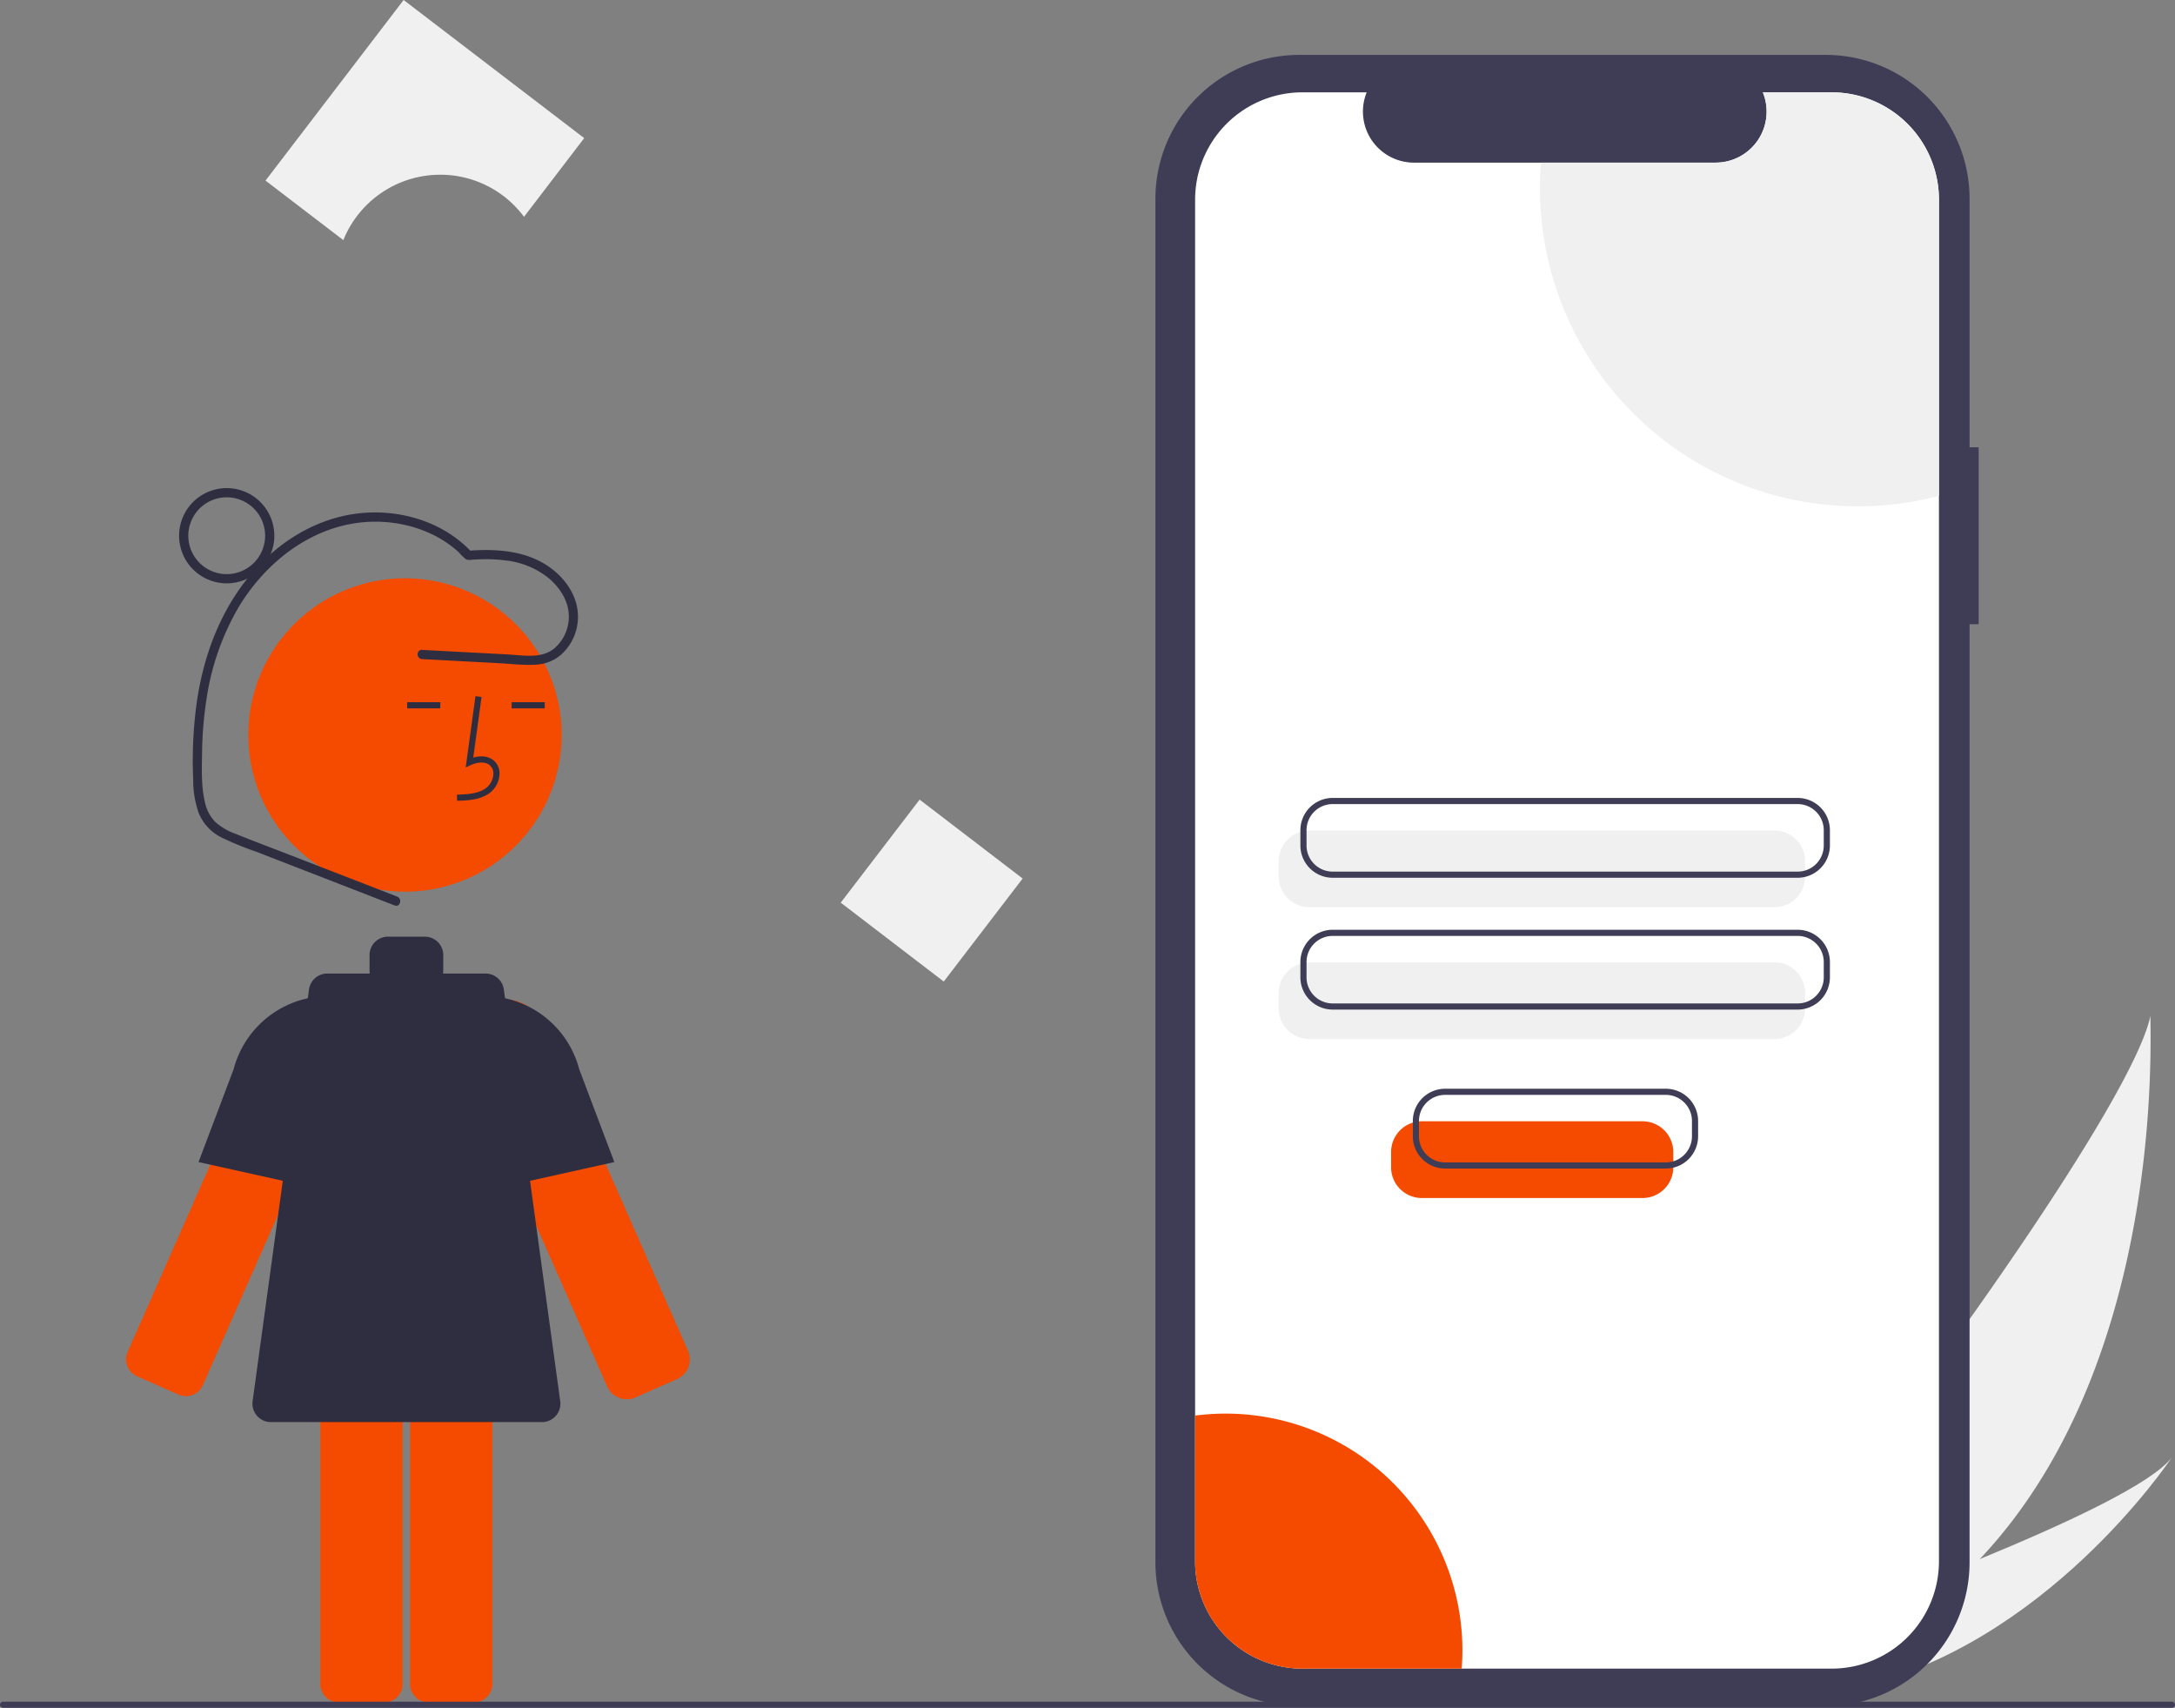 <svg xmlns="http://www.w3.org/2000/svg" width="708" height="555.868" viewBox="0 0 708 555.868">
  <rect x="0" y="0" width="708" height="555.868" fill="#808080" stroke="none"/>
  <g id="sign" transform="translate(0 0)">
    <path id="Path_133" data-name="Path 133" d="M890.465,679.515a211.726,211.726,0,0,1-46.2,37.27c-.392.241-.79.467-1.189.7L815.44,693.023c.29-.27.612-.572.958-.9,20.594-19.555,122.831-156.28,129.644-189.574C945.572,505.317,952.189,614.094,890.465,679.515Z" transform="translate(-246 -172.066)" fill="#f0f0f0"/>
    <path id="Path_134" data-name="Path 134" d="M849.6,721.505c-.523.125-1.054.241-1.588.348L827.279,703.5c.405-.141.879-.309,1.42-.5,8.9-3.15,35.394-12.66,61.764-23.492,28.334-11.644,56.533-24.8,62.6-33.227C951.76,648.244,911.686,707.622,849.6,721.505Z" transform="translate(-246 -172.066)" fill="#f0f0f0"/>
    <path id="Path_1" data-name="Path 1" d="M890.082,317.646h-2.953V236.753a46.819,46.819,0,0,0-46.819-46.819H668.926a46.819,46.819,0,0,0-46.819,46.819V680.542a46.819,46.819,0,0,0,46.819,46.819H840.31a46.819,46.819,0,0,0,46.819-46.819V375.228h2.953Z" transform="translate(-246 -172.066)" fill="#3f3d56"/>
    <path id="Path_2" data-name="Path 2" d="M877.163,237.074V680.217a34.956,34.956,0,0,1-34.969,34.957H669.984a34.955,34.955,0,0,1-34.957-34.959V237.074a34.955,34.955,0,0,1,34.959-34.957h20.9A16.619,16.619,0,0,0,706.266,225h98.182a16.6,16.6,0,0,0,15.384-22.88h22.362A34.957,34.957,0,0,1,877.163,237.074Z" transform="translate(-246 -172.066)" fill="#fff"/>
    <path id="Path_3" data-name="Path 3" d="M823.595,467.355H672.228a10.011,10.011,0,0,1-10-10v-4.978a10.011,10.011,0,0,1,10-10H823.6a10.011,10.011,0,0,1,10,10v4.978a10.011,10.011,0,0,1-10,10Z" transform="translate(-246 -172.066)" fill="#f0f0f0"/>
    <path id="Path_4" data-name="Path 4" d="M823.595,510.262H672.228a10.011,10.011,0,0,1-10-10v-4.978a10.011,10.011,0,0,1,10-10H823.6a10.011,10.011,0,0,1,10,10v4.978A10.011,10.011,0,0,1,823.595,510.262Z" transform="translate(-246 -172.066)" fill="#f0f0f0"/>
    <path id="Path_5" data-name="Path 5" d="M831.166,457.759H679.8a10.512,10.512,0,0,1-10.5-10.5v-4.978a10.512,10.512,0,0,1,10.5-10.5H831.167a10.512,10.512,0,0,1,10.5,10.5v4.978A10.512,10.512,0,0,1,831.166,457.759ZM679.8,433.781a8.51,8.51,0,0,0-8.5,8.5v4.978a8.509,8.509,0,0,0,8.5,8.5H831.166a8.509,8.509,0,0,0,8.5-8.5v-4.978a8.51,8.51,0,0,0-8.5-8.5Z" transform="translate(-246 -172.066)" fill="#3f3d56"/>
    <path id="Path_6" data-name="Path 6" d="M831.166,500.666H679.8a10.512,10.512,0,0,1-10.5-10.5v-4.977a10.512,10.512,0,0,1,10.5-10.5H831.167a10.512,10.512,0,0,1,10.5,10.5v4.978A10.512,10.512,0,0,1,831.166,500.666ZM679.8,476.689a8.509,8.509,0,0,0-8.5,8.5v4.978a8.51,8.51,0,0,0,8.5,8.5H831.167a8.51,8.51,0,0,0,8.5-8.5v-4.978a8.509,8.509,0,0,0-8.5-8.5Z" transform="translate(-246 -172.066)" fill="#3f3d56"/>
    <path id="Path_7" data-name="Path 7" d="M877.163,237.074v96.39A103.539,103.539,0,0,1,747.28,233.389q0-4.24.341-8.392h56.826a16.6,16.6,0,0,0,15.384-22.88h22.362A34.957,34.957,0,0,1,877.163,237.074Z" transform="translate(-246 -172.066)" fill="#f0f0f0"/>
    <path id="Path_8" data-name="Path 8" d="M722.041,709.154c0,2.032-.076,4.038-.24,6.02H669.984a34.955,34.955,0,0,1-34.957-34.959v-47.4a77.073,77.073,0,0,1,87.014,76.337Z" transform="translate(-246 -172.066)" fill="#f44b01"/>
    <path id="Path_9" data-name="Path 9" d="M304.121,625.985a6.007,6.007,0,0,0,7.911-3.067l46.679-105.794a13.379,13.379,0,0,0-17.077-17.876h0a13.2,13.2,0,0,0-6.75,5.78,13.655,13.655,0,0,0-.654,1.293L287.55,612.115a6,6,0,0,0,3.067,7.912Z" transform="translate(-246 -172.066)" fill="#f44b01"/>
    <path id="Path_10" data-name="Path 10" d="M356.8,560.557,310.623,550.3l11.428-30.232a31.95,31.95,0,0,1,34.3-23.628l.445.049Z" transform="translate(-246 -172.066)" fill="#2f2e41"/>
    <path id="Path_11" data-name="Path 11" d="M450.055,627.5a7.028,7.028,0,0,1-6.412-4.177L396.964,517.527a14.38,14.38,0,0,1,25.609-13h0a14.609,14.609,0,0,1,.7,1.388l46.679,105.794a7,7,0,0,1-3.579,9.23l-13.961,6.16-.007-.016A6.943,6.943,0,0,1,450.055,627.5Z" transform="translate(-246 -172.066)" fill="#f44b01"/>
    <path id="Path_12" data-name="Path 12" d="M385.485,591.169a6.007,6.007,0,0,0-6,6V720.183a6.007,6.007,0,0,0,6,6h14.76a6.007,6.007,0,0,0,6-6V597.169a6.007,6.007,0,0,0-6-6Z" transform="translate(-246 -172.066)" fill="#f44b01"/>
    <path id="Path_13" data-name="Path 13" d="M356.293,591.169a6.007,6.007,0,0,0-6,6V720.183a6.007,6.007,0,0,0,6,6h14.76a6.007,6.007,0,0,0,6-6V597.169a6.007,6.007,0,0,0-6-6Z" transform="translate(-246 -172.066)" fill="#f44b01"/>
    <path id="Path_23" data-name="Path 23" d="M51,0A51,51,0,1,1,0,51,51,51,0,0,1,51,0Z" transform="translate(80.828 188.224)" fill="#f44b01"/>
    <path id="Path_14" data-name="Path 14" d="M394.8,432.7c3.306-.092,7.42-.207,10.59-2.522a8.133,8.133,0,0,0,3.2-6.073,5.471,5.471,0,0,0-1.86-4.493c-1.655-1.4-4.073-1.727-6.678-.961l2.7-19.726-1.981-.271-3.173,23.19,1.655-.759c1.918-.88,4.552-1.328,6.188.055a3.515,3.515,0,0,1,1.153,2.9,6.147,6.147,0,0,1-2.381,4.528c-2.467,1.8-5.746,2.034-9.466,2.138Z" transform="translate(-246 -172.066)" fill="#2f2e41"/>
    <rect id="Rectangle_1" data-name="Rectangle 1" width="10.772" height="2" transform="translate(166.55 228.559)" fill="#2f2e41"/>
    <rect id="Rectangle_2" data-name="Rectangle 2" width="10.772" height="2" transform="translate(132.55 228.559)" fill="#2f2e41"/>
    <path id="Path_15" data-name="Path 15" d="M428.362,628.119l-18.356-134a6,6,0,0,0-5.945-5.186H390.2a6.026,6.026,0,0,0,.09-1v-5a6,6,0,0,0-6-6h-12a6,6,0,0,0-6,6v5a6.029,6.029,0,0,0,.09,1H352.53a6,6,0,0,0-5.945,5.186l-18.356,134a6,6,0,0,0,5.944,6.814h88.244a6,6,0,0,0,5.944-6.814Z" transform="translate(-246 -172.066)" fill="#2f2e41"/>
    <path id="Path_16" data-name="Path 16" d="M399.8,560.557V496.486l.445-.049a31.961,31.961,0,0,1,34.315,23.68l11.411,30.18Z" transform="translate(-246 -172.066)" fill="#2f2e41"/>
    <path id="Path_17" data-name="Path 17" d="M375.26,463.882,339.984,450.19c-5.768-2.239-11.569-4.41-17.306-6.726a19.726,19.726,0,0,1-6.662-3.926,13.09,13.09,0,0,1-3.321-6.427c-1.223-5.171-1-10.825-.915-16.1a122.7,122.7,0,0,1,1.422-17.241,83.286,83.286,0,0,1,10.65-30.38c9.893-16.232,26.937-28.444,46.543-27.469,9.077.451,18.206,3.708,24.949,9.914a15.75,15.75,0,0,0,2.355,2.282,3.268,3.268,0,0,0,1.876.126q1.234-.079,2.471-.121a51.042,51.042,0,0,1,8.566.359,27.121,27.121,0,0,1,14.13,5.867c3.37,2.9,6.112,6.992,6.395,11.54a13.66,13.66,0,0,1-4.614,11.151c-4.209,3.547-10.213,2.3-15.261,2.033l-18.494-.98-9.37-.5c-1.929-.1-1.924,2.9,0,3l24.9,1.319c4,.212,8.127.732,12.132.492a13.574,13.574,0,0,0,8.333-3.352,16.628,16.628,0,0,0,5.037-15.6c-1.284-6.138-5.852-11.215-11.207-14.235-7.286-4.11-15.988-4.5-24.141-3.9l1.061.439c-9.222-9.9-23.349-14.077-36.61-12.615-14,1.544-26.456,9.356-35.4,20.038-9.976,11.909-15.413,26.76-17.526,42.03a139.837,139.837,0,0,0-1.082,24.88,31.35,31.35,0,0,0,1.852,10.751,15.39,15.39,0,0,0,7.225,7.746A103.4,103.4,0,0,0,329.44,449.3l13,5.044,25.528,9.909,6.5,2.522c1.8.7,2.581-2.2.8-2.893Z" transform="translate(-246 -172.066)" fill="#2f2e41"/>
    <path id="Path_18" data-name="Path 18" d="M319.8,361.934a15.5,15.5,0,1,1,15.5-15.5A15.5,15.5,0,0,1,319.8,361.934Zm0-28a12.5,12.5,0,1,0,12.5,12.5A12.5,12.5,0,0,0,319.8,333.934Z" transform="translate(-246 -172.066)" fill="#2f2e41"/>
    <rect id="Rectangle_3" data-name="Rectangle 3" width="42.236" height="42.236" transform="matrix(0.794, 0.608, -0.608, 0.794, 299.351, 260.262)" fill="#f0f0f0"/>
    <path id="Path_19" data-name="Path 19" d="M389.3,228.934a33.949,33.949,0,0,1,27.277,13.7l19.59-25.614-58.779-44.956-44.956,58.779,25.333,19.376A34,34,0,0,1,389.3,228.934Z" transform="translate(-246 -172.066)" fill="#f0f0f0"/>
    <path id="Path_20" data-name="Path 20" d="M953,727.934H247a1,1,0,0,1,0-2H953a1,1,0,0,1,0,2Z" transform="translate(-246 -172.066)" fill="#3f3d56"/>
    <path id="Path_21" data-name="Path 21" d="M780.687,562H708.825a10.011,10.011,0,0,1-10-10v-4.978a10.011,10.011,0,0,1,10-10h71.862a10.011,10.011,0,0,1,10,10V552A10.011,10.011,0,0,1,780.687,562Z" transform="translate(-246 -172.066)" fill="#f44b01"/>
    <path id="Path_22" data-name="Path 22" d="M788.259,552.407H716.4a10.512,10.512,0,0,1-10.5-10.5v-4.978a10.512,10.512,0,0,1,10.5-10.5h71.862a10.512,10.512,0,0,1,10.5,10.5v4.978a10.512,10.512,0,0,1-10.5,10.5ZM716.4,528.43a8.51,8.51,0,0,0-8.5,8.5v4.978a8.51,8.51,0,0,0,8.5,8.5h71.862a8.51,8.51,0,0,0,8.5-8.5V536.93a8.51,8.51,0,0,0-8.5-8.5Z" transform="translate(-246 -172.066)" fill="#3f3d56"/>
  </g>
</svg>
